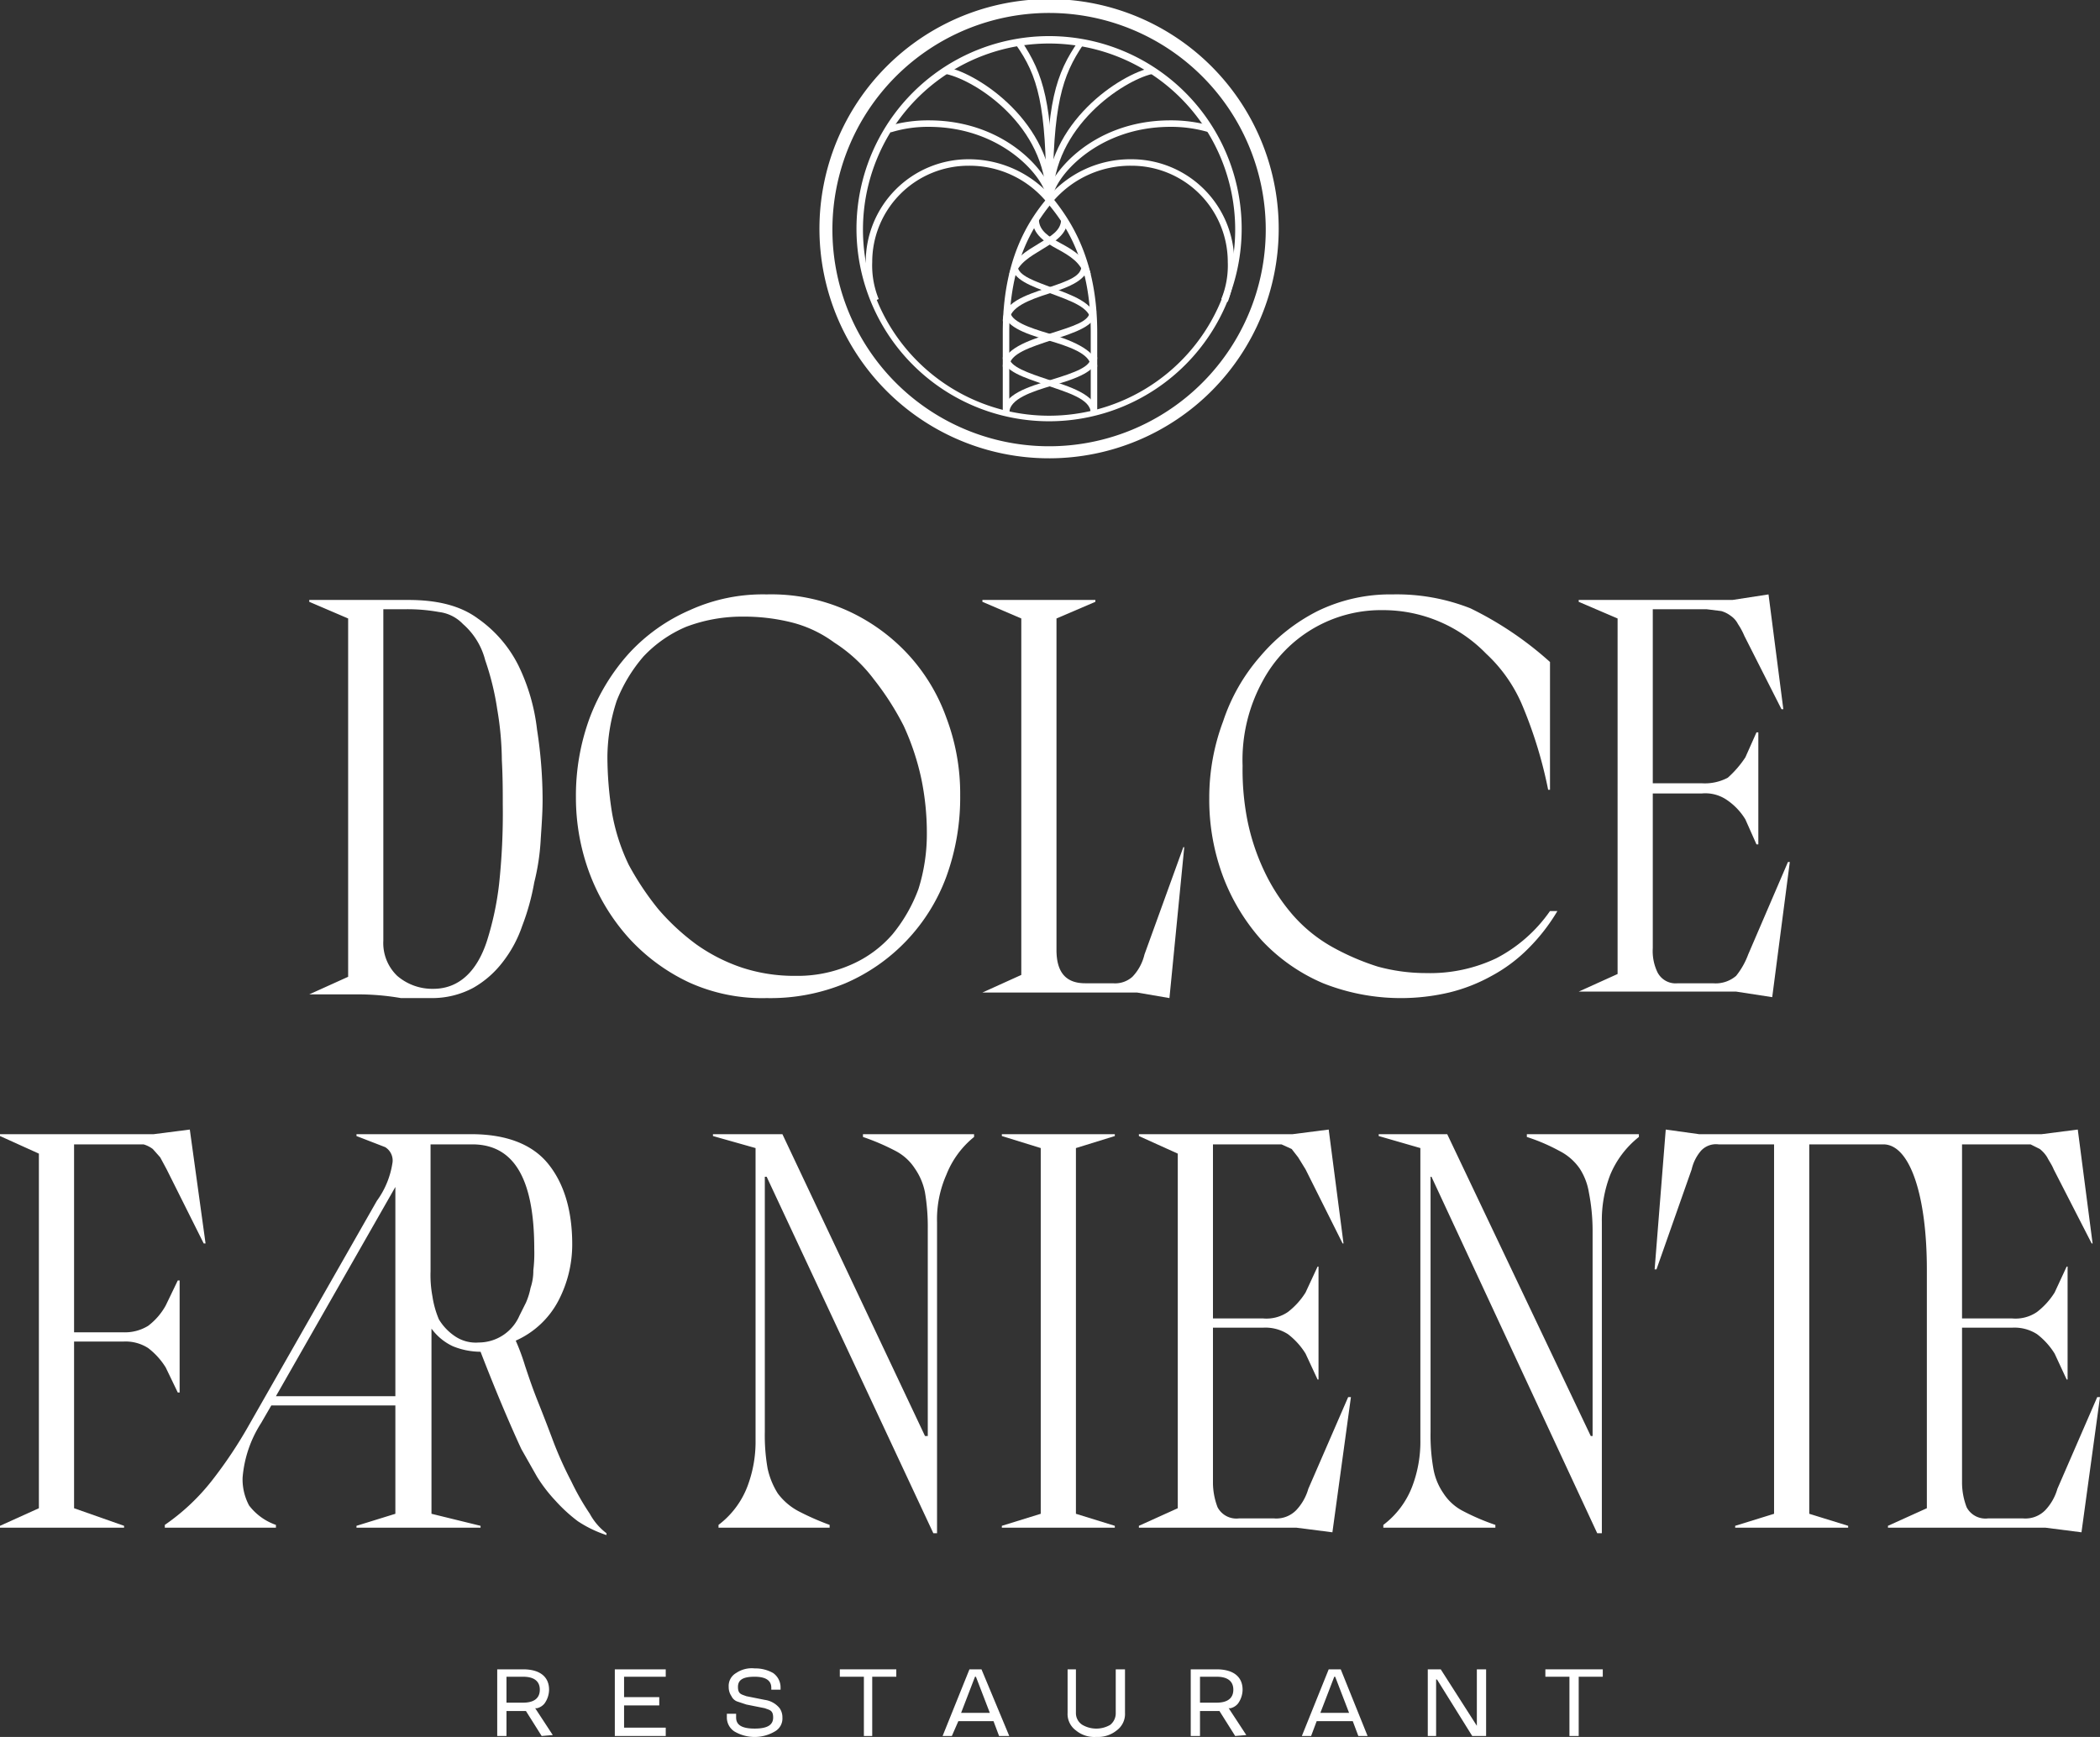 <svg xmlns="http://www.w3.org/2000/svg" viewBox="0 0 226.8 187.6"><rect x="0" y="0" width="226.8" height="187.6" fill="#333333" stroke="none"/><g id="Layer_2" data-name="Layer 2"><g id="Слой_1" data-name="Слой 1"><path d="M58.6,86.4c0,1.3-.1,2.7-.2,4.2a24.2,24.2,0,0,1-.7,4.7,25.2,25.2,0,0,1-1.3,4.7,13.3,13.3,0,0,1-2.1,3.9,10.6,10.6,0,0,1-3.2,2.8,9.4,9.4,0,0,1-4.5,1.1H43.3a27.1,27.1,0,0,0-4.7-.4H33.4l4.2-1.9V66.8L33.4,65v-.2H44.1c3.1,0,5.6.6,7.5,2A13.6,13.6,0,0,1,56,71.9a21.3,21.3,0,0,1,2,6.9A49.6,49.6,0,0,1,58.6,86.4ZM46.8,106.8c2.7,0,4.7-1.8,5.8-5.2a32.6,32.6,0,0,0,1.3-6.1,72,72,0,0,0,.4-8.6c0-1.4,0-2.9-.1-4.8a34.1,34.1,0,0,0-.5-5.5,29.3,29.3,0,0,0-1.3-5.3A7.7,7.7,0,0,0,50,67.4a4.3,4.3,0,0,0-2.6-1.3,19,19,0,0,0-3.5-.3H41.4v35.8a4.9,4.9,0,0,0,1.5,3.8A5.8,5.8,0,0,0,46.8,106.8Z" style="fill:#fff"/><path d="M62.2,86.1a24.3,24.3,0,0,1,1.5-8.6,22,22,0,0,1,4.2-6.9,19.4,19.4,0,0,1,6.6-4.7,19,19,0,0,1,8.3-1.7,20,20,0,0,1,8.6,1.7A20.4,20.4,0,0,1,98,70.6a20,20,0,0,1,4.2,6.9,23.2,23.2,0,0,1,1.5,8.4,25,25,0,0,1-1.5,8.8,20.1,20.1,0,0,1-10.9,11.5,21.1,21.1,0,0,1-8.5,1.6,19.1,19.1,0,0,1-8.4-1.7,20.7,20.7,0,0,1-6.5-4.8,22,22,0,0,1-4.2-6.9A23.4,23.4,0,0,1,62.2,86.1Zm5.7,7.3a30.8,30.8,0,0,0,3.2,4.8,24.6,24.6,0,0,0,4.1,3.8,18.9,18.9,0,0,0,4.9,2.5,18.1,18.1,0,0,0,5.8.9,14.3,14.3,0,0,0,6-1.2,12.5,12.5,0,0,0,4.5-3.3A16.9,16.9,0,0,0,99.2,96a19.8,19.8,0,0,0,.9-6,28.8,28.8,0,0,0-.6-5.9,27.3,27.3,0,0,0-1.9-5.7,30.1,30.1,0,0,0-3.2-5,16.4,16.4,0,0,0-4.3-4,13.2,13.2,0,0,0-4.7-2.2,21.2,21.2,0,0,0-5.2-.6,17,17,0,0,0-6.1,1.1,13.6,13.6,0,0,0-4.6,3.2,16.6,16.6,0,0,0-2.9,4.8,19.9,19.9,0,0,0-1,6,38.6,38.6,0,0,0,.5,6.1A21.4,21.4,0,0,0,67.9,93.4Z" style="fill:#fff"/><path d="M114.1,66.8v35.8c0,2.4,1,3.6,3.1,3.6h3a2.8,2.8,0,0,0,2.1-.7,5.2,5.2,0,0,0,1.3-2.4l4.2-11.6h.1l-1.6,16.3-3.5-.6H106.1l4.2-1.9V66.8L106.1,65v-.2h12.2V65Z" style="fill:#fff"/><path d="M150.4,64.2a21.7,21.7,0,0,1,8.4,1.5,37.2,37.2,0,0,1,8.6,5.8V85.3h-.2a47.4,47.4,0,0,0-2.7-8.9,16.2,16.2,0,0,0-4-5.8,15.5,15.5,0,0,0-11.1-4.7,14.5,14.5,0,0,0-13,7.6,17.7,17.7,0,0,0-2.2,9.2,28.4,28.4,0,0,0,.5,5.8,23.7,23.7,0,0,0,1.8,5.5,20.7,20.7,0,0,0,3.1,4.8,16.2,16.2,0,0,0,4.5,3.6,26.5,26.5,0,0,0,4.7,2,19.8,19.8,0,0,0,5.2.7,16.7,16.7,0,0,0,7.6-1.6,16.1,16.1,0,0,0,5.8-5.1h.8a20.4,20.4,0,0,1-3.1,4,16.8,16.8,0,0,1-4,3,18.3,18.3,0,0,1-4.6,1.8,22.8,22.8,0,0,1-13.6-1,19.6,19.6,0,0,1-6.6-4.6,22,22,0,0,1-4.2-6.9,23.7,23.7,0,0,1-1.5-8.5,23.4,23.4,0,0,1,1.5-8.3,20.3,20.3,0,0,1,4-7,19.8,19.8,0,0,1,6.2-4.9A17.9,17.9,0,0,1,150.4,64.2Z" style="fill:#fff"/><path d="M192.6,76.6h-.2l-4-7.9a7.6,7.6,0,0,0-.7-1.3,2.4,2.4,0,0,0-.8-.9,3.1,3.1,0,0,0-1-.5l-1.6-.2h-5.8V84.6h5.3a5.3,5.3,0,0,0,2.8-.6,11.1,11.1,0,0,0,1.9-2.2l1.2-2.7h.2V91.2h-.2l-1.2-2.7a6.8,6.8,0,0,0-2-2.1,4.1,4.1,0,0,0-2.7-.7h-5.3v16.7a5.3,5.3,0,0,0,.5,2.6,2.2,2.2,0,0,0,2.2,1.2H185a3.4,3.4,0,0,0,2.5-.8,8.2,8.2,0,0,0,1.3-2.3l4.3-10h.2l-1.9,14.6-3.9-.6h-17l4.2-1.9V66.8L170.5,65v-.2h16.6l3.9-.6Z" style="fill:#fff"/><path d="M26.9,153.9l13.8-24.2a9.3,9.3,0,0,0,1.7-4.2,1.7,1.7,0,0,0-.8-1.6l-3.1-1.2v-.2H50.9c3.8,0,6.6,1.1,8.3,3.2s2.6,5,2.6,8.7a13.1,13.1,0,0,1-1.5,6.1,9.6,9.6,0,0,1-4.6,4.3,23.5,23.5,0,0,1,1,2.7c.4,1.2.8,2.4,1.4,3.9s1.1,2.8,1.7,4.4a40.8,40.8,0,0,0,1.9,4.2,27.2,27.2,0,0,0,2,3.5,6.5,6.5,0,0,0,1.8,2.1v.2a12.8,12.8,0,0,1-3.1-1.5,17,17,0,0,1-2.4-2.2,16.4,16.4,0,0,1-2-2.6l-1.7-3c-1.2-2.6-2.7-6.1-4.4-10.5a8,8,0,0,1-3-.6,6,6,0,0,1-2.3-1.9v20l5.3,1.3v.2H38.5v-.2l4.2-1.3V151.8H29.3l-1.1,1.9a12.8,12.8,0,0,0-2,5.9,6,6,0,0,0,.7,3,6.2,6.2,0,0,0,2.9,2.1v.3h-12v-.3a23.1,23.1,0,0,0,5.1-4.8A48.1,48.1,0,0,0,26.9,153.9Zm15.8-25.7L29.8,150.8H42.7Zm9,16.8a4.8,4.8,0,0,0,4.4-2.9l.7-1.4a7.5,7.5,0,0,0,.5-1.6,5.8,5.8,0,0,0,.3-1.9,15.5,15.5,0,0,0,.1-2.3c0-7.6-2.2-11.3-6.7-11.3H46.5v13.7a12.3,12.3,0,0,0,.2,2.7,10.3,10.3,0,0,0,.7,2.5,5.8,5.8,0,0,0,1.7,1.8A4,4,0,0,0,51.7,145Z" style="fill:#fff"/><path d="M82.8,127.1h-.2v27.6a20.6,20.6,0,0,0,.3,3.9,8.4,8.4,0,0,0,1.1,2.7,6.7,6.7,0,0,0,2.2,1.9,28.4,28.4,0,0,0,3.4,1.5v.3h-12v-.3a9.4,9.4,0,0,0,3.1-4.1,13.6,13.6,0,0,0,.9-5.1V124L77,122.7v-.2h7.5l15.4,32.6h.3V132.8a22.5,22.5,0,0,0-.3-4,6.8,6.8,0,0,0-1.1-2.6,5.5,5.5,0,0,0-2.1-1.9,24.4,24.4,0,0,0-3.5-1.5v-.3h12v.3a9.9,9.9,0,0,0-3,4.1,11.9,11.9,0,0,0-1,5.1v33.6h-.4Z" style="fill:#fff"/><path d="M116.2,124v39.5l4.2,1.3v.2H108.2v-.2l4.2-1.3V124l-4.2-1.3v-.2h12.2v.2Z" style="fill:#fff"/><path d="M145.1,134.3H145l-4-8-.8-1.3-.7-.9-1.1-.5H131v18.8h5.4a4.1,4.1,0,0,0,2.7-.7,8,8,0,0,0,1.9-2.1l1.3-2.8h.1V149h-.1l-1.3-2.8a7.8,7.8,0,0,0-1.9-2.1,4.5,4.5,0,0,0-2.7-.7H131v16.8a7.5,7.5,0,0,0,.5,2.6,2.3,2.3,0,0,0,2.3,1.2h3.8a3,3,0,0,0,2.4-.9,5.6,5.6,0,0,0,1.3-2.3l4.3-9.9h.3l-2,14.6L140,165H123v-.2l4.2-1.9V124.6l-4.2-1.9v-.2h16.6l3.9-.5Z" style="fill:#fff"/><path d="M154.6,127.1h-.1v27.6a20.6,20.6,0,0,0,.3,3.9,6.7,6.7,0,0,0,1.1,2.7,5.5,5.5,0,0,0,2.1,1.9,24.4,24.4,0,0,0,3.5,1.5v.3H149.4v-.3a9.4,9.4,0,0,0,3.1-4.1,13.6,13.6,0,0,0,.9-5.1V124l-4.5-1.3v-.2h7.4l15.5,32.6h.2V132.8a21.5,21.5,0,0,0-.4-4,6.7,6.7,0,0,0-1-2.6,5.9,5.9,0,0,0-2.2-1.9,20.3,20.3,0,0,0-3.5-1.5v-.3h12.1v.3a10.2,10.2,0,0,0-3.1,4.1,13.6,13.6,0,0,0-.9,5.1v33.6h-.5Z" style="fill:#fff"/><path d="M226.5,150.9l-4.3,9.9a5.6,5.6,0,0,1-1.3,2.3,3,3,0,0,1-2.4.9h-3.8a2.3,2.3,0,0,1-2.3-1.2,7.5,7.5,0,0,1-.5-2.6V143.4h5.4a4.5,4.5,0,0,1,2.7.7,7.8,7.8,0,0,1,1.9,2.1l1.3,2.8h.1V136.8h-.1l-1.3,2.8a8,8,0,0,1-1.9,2.1,4.1,4.1,0,0,1-2.7.7h-5.4V123.6h7.4l1,.5a3.4,3.4,0,0,1,.8.9c.2.4.5.8.7,1.3l4.1,8h.1L224.4,122l-3.9.5h-37l-3.6-.5-1.2,15.1h.2l3.8-10.8a4.7,4.7,0,0,1,1-2,2.2,2.2,0,0,1,1.9-.7h6v39.9l-4.2,1.3v.2h12.2v-.2l-4.2-1.3V123.6h8c2.9,0,4.7,5.6,4.7,13.5h0v25.8l-4.2,1.9v.2h17l3.9.5,2-14.6Z" style="fill:#fff"/><path d="M13.3,143.9a4.8,4.8,0,0,0,2.7-.7,7,7,0,0,0,1.9-2.2l1.3-2.7h.2v12.1h-.2l-1.3-2.7a7.8,7.8,0,0,0-1.9-2.1,4.5,4.5,0,0,0-2.7-.7H8v18l5.4,1.9v.2H0v-.2l4.2-1.9V124.6L0,122.7v-.2H16.6l3.9-.5,1.7,12.3H22l-4-8-.7-1.3-.8-.9a3.1,3.1,0,0,0-1-.5H8v20.3Z" style="fill:#fff"/><path d="M113.4,45.5a20.8,20.8,0,1,1,20.7-20.8A20.8,20.8,0,0,1,113.4,45.5Zm0-40.8a20.1,20.1,0,1,0,20,20A20.1,20.1,0,0,0,113.4,4.7Z" style="fill:#fff"/><path d="M118.5,44.6h-.7V35.9c0-7.5-2.5-11.4-4.7-14a10.8,10.8,0,0,0-8.5-4A10.4,10.4,0,0,0,94.2,28.3a9.6,9.6,0,0,0,.7,4l-.7.3a11.1,11.1,0,0,1-.7-4.3,11.1,11.1,0,0,1,11.1-11.1,11.9,11.9,0,0,1,9.1,4.2c2,2.5,4.8,6.7,4.8,14.5Z" style="fill:#fff"/><path d="M113.7,21.6H113c0-10.3-.9-13.4-3.3-16.8l.6-.4C112.7,8,113.7,11.1,113.7,21.6Z" style="fill:#fff"/><path d="M113.7,21.6H113c0-8-7.6-12.9-10.8-13.6l.2-.7C105.7,8,113.7,13.2,113.7,21.6Z" style="fill:#fff"/><path d="M113.7,21.4H113c0-1.9-4.5-7.7-12.7-7.7a13.5,13.5,0,0,0-4.1.6l-.2-.7a14.9,14.9,0,0,1,4.3-.6C109.1,13,113.7,19.3,113.7,21.4Z" style="fill:#fff"/><path d="M109,44.6h-.7V35.9c0-7.8,2.7-12,4.8-14.5a11.7,11.7,0,0,1,9.1-4.2,11.1,11.1,0,0,1,11.1,11.1,11.1,11.1,0,0,1-.7,4.3l-.7-.3a9.6,9.6,0,0,0,.7-4,10.4,10.4,0,0,0-10.4-10.4,11,11,0,0,0-8.6,4c-2.1,2.6-4.6,6.5-4.6,14Z" style="fill:#fff"/><path d="M113.7,21.6H113c0-10.5,1-13.6,3.5-17.2l.5.4C114.7,8.2,113.7,11.3,113.7,21.6Z" style="fill:#fff"/><path d="M113.7,21.6H113c0-8.4,8-13.6,11.4-14.3V8C121.4,8.7,113.7,13.6,113.7,21.6Z" style="fill:#fff"/><path d="M113.7,21.4H113c0-2.1,4.6-8.4,13.4-8.4a15.6,15.6,0,0,1,4.4.6l-.2.7a14.2,14.2,0,0,0-4.2-.6C118.2,13.7,113.7,19.5,113.7,21.4Z" style="fill:#fff"/><path d="M113.4,49.5a24.8,24.8,0,1,1,24.7-24.8A24.8,24.8,0,0,1,113.4,49.5Zm0-48.1a23.4,23.4,0,1,0,23.3,23.3A23.4,23.4,0,0,0,113.4,1.4Z" style="fill:#fff"/><path d="M118.5,44.6h-.7c0-1.5-2.5-2.2-4.8-3s-4.7-1.5-4.7-3h.7c0,1,2.1,1.7,4.2,2.4S118.5,42.6,118.5,44.6Z" style="fill:#fff"/><path d="M118.5,39.6h-.7c0-1.4-2.4-2.2-4.8-2.9s-4.6-1.5-4.6-3.1h.7c0,1.1,2.1,1.8,4.1,2.4S118.5,37.7,118.5,39.6Z" style="fill:#fff"/><path d="M118.4,34.7h-.6c0-1.5-2.2-2.2-4.3-3s-4.2-1.5-4.2-3h.6c0,1.1,2,1.7,3.8,2.4S118.4,32.7,118.4,34.7Z" style="fill:#fff"/><path d="M117.1,29.8c-.3-1.4-1.6-2.2-2.9-2.9s-2.7-1.6-2.7-3.2h.7c0,1.2,1.1,1.9,2.4,2.6s2.8,1.6,3.2,3.3Z" style="fill:#fff"/><path d="M109,44.6h-.7c0-2,2.7-2.8,5.3-3.6s4.2-1.4,4.2-2.4h.7c0,1.5-2.3,2.3-4.7,3S109,43.1,109,44.6Z" style="fill:#fff"/><path d="M109,39.6h-.7c0-1.9,2.7-2.8,5.2-3.6s4.2-1.3,4.2-2.4h.7c0,1.6-2.3,2.3-4.7,3.1S109,38.2,109,39.6Z" style="fill:#fff"/><path d="M109,34.7h-.7c0-2,2.4-2.8,4.8-3.6s3.7-1.3,3.7-2.4h.7c0,1.5-2,2.3-4.2,3S109,33.2,109,34.7Z" style="fill:#fff"/><path d="M109.6,29.8l-.6-.2c.4-1.7,1.9-2.5,3.2-3.3s2.4-1.4,2.4-2.6h.7c0,1.6-1.4,2.4-2.7,3.2S110,28.4,109.6,29.8Z" style="fill:#fff"/><path d="M58.5,187.5l-1.7-2.7H54.7v2.7h-1v-7.2h2.8c1.8,0,2.8.8,2.8,2.2a2.6,2.6,0,0,1-.5,1.5,1.5,1.5,0,0,1-.8.5h-.2l1.9,2.9Zm-3.8-3.6h1.8c1.2,0,1.8-.5,1.8-1.4s-.6-1.4-1.8-1.4H54.7Z" style="fill:#fff"/><path d="M66.4,187.5v-7.2h5.5v.8H67.4v2.2h3.8v.9H67.4v2.4h4.5v.9Z" style="fill:#fff"/><path d="M82.6,184.5l-2-.4-.9-.3a1.1,1.1,0,0,1-.7-.6,1.7,1.7,0,0,1-.3-1,1.6,1.6,0,0,1,.8-1.5,3,3,0,0,1,2-.5,3.9,3.9,0,0,1,2,.5,1.9,1.9,0,0,1,.8,1.6v.2h-1v-.2q0-1.2-1.8-1.2c-1.2,0-1.8.3-1.8,1.1s.4.8.9,1l2,.4a2.5,2.5,0,0,1,1.6.9,1.7,1.7,0,0,1,.3,1,1.6,1.6,0,0,1-.8,1.5,4.3,4.3,0,0,1-4.4,0,1.8,1.8,0,0,1-.8-1.5v-.4h1v.4c0,.8.6,1.2,2,1.2s2-.4,2-1.2S83.1,184.7,82.6,184.5Z" style="fill:#fff"/><path d="M90.7,181.1v-.8h6.1v.8H94.2v6.4h-.9v-6.4Z" style="fill:#fff"/><path d="M106,180.3l3,7.2h-1.1l-.6-1.6h-3.8l-.7,1.6h-1l2.9-7.2Zm.9,4.7-1.5-3.9h-.1l-1.5,3.9Z" style="fill:#fff"/><path d="M116.2,180.3V185a1.5,1.5,0,0,0,.7,1.3,3,3,0,0,0,3,0,1.6,1.6,0,0,0,.6-1.3v-4.7h1V185a2.2,2.2,0,0,1-.9,1.9,3.2,3.2,0,0,1-2.2.7,3.1,3.1,0,0,1-2.2-.7,2.2,2.2,0,0,1-.9-1.9v-4.7Z" style="fill:#fff"/><path d="M133.4,187.5l-1.7-2.7h-2.1v2.7h-1v-7.2h2.8c1.8,0,2.8.8,2.8,2.2a2.6,2.6,0,0,1-.5,1.5,1.5,1.5,0,0,1-.8.5h-.2l1.9,2.9Zm-3.8-3.6h1.8c1.2,0,1.8-.5,1.8-1.4s-.6-1.4-1.8-1.4h-1.8Z" style="fill:#fff"/><path d="M144.8,180.3l2.9,7.2h-1l-.6-1.6h-3.9l-.6,1.6h-1l2.9-7.2Zm.9,4.7-1.5-3.9h-.1l-1.5,3.9Z" style="fill:#fff"/><path d="M159,187.5l-3.8-6.1h-.1v6.1h-.9v-7.2h1.4l3.9,6.1h0v-6.1h1v7.2Z" style="fill:#fff"/><path d="M166.9,181.1v-.8h6.2v.8h-2.6v6.4h-1v-6.4Z" style="fill:#fff"/></g></g></svg>